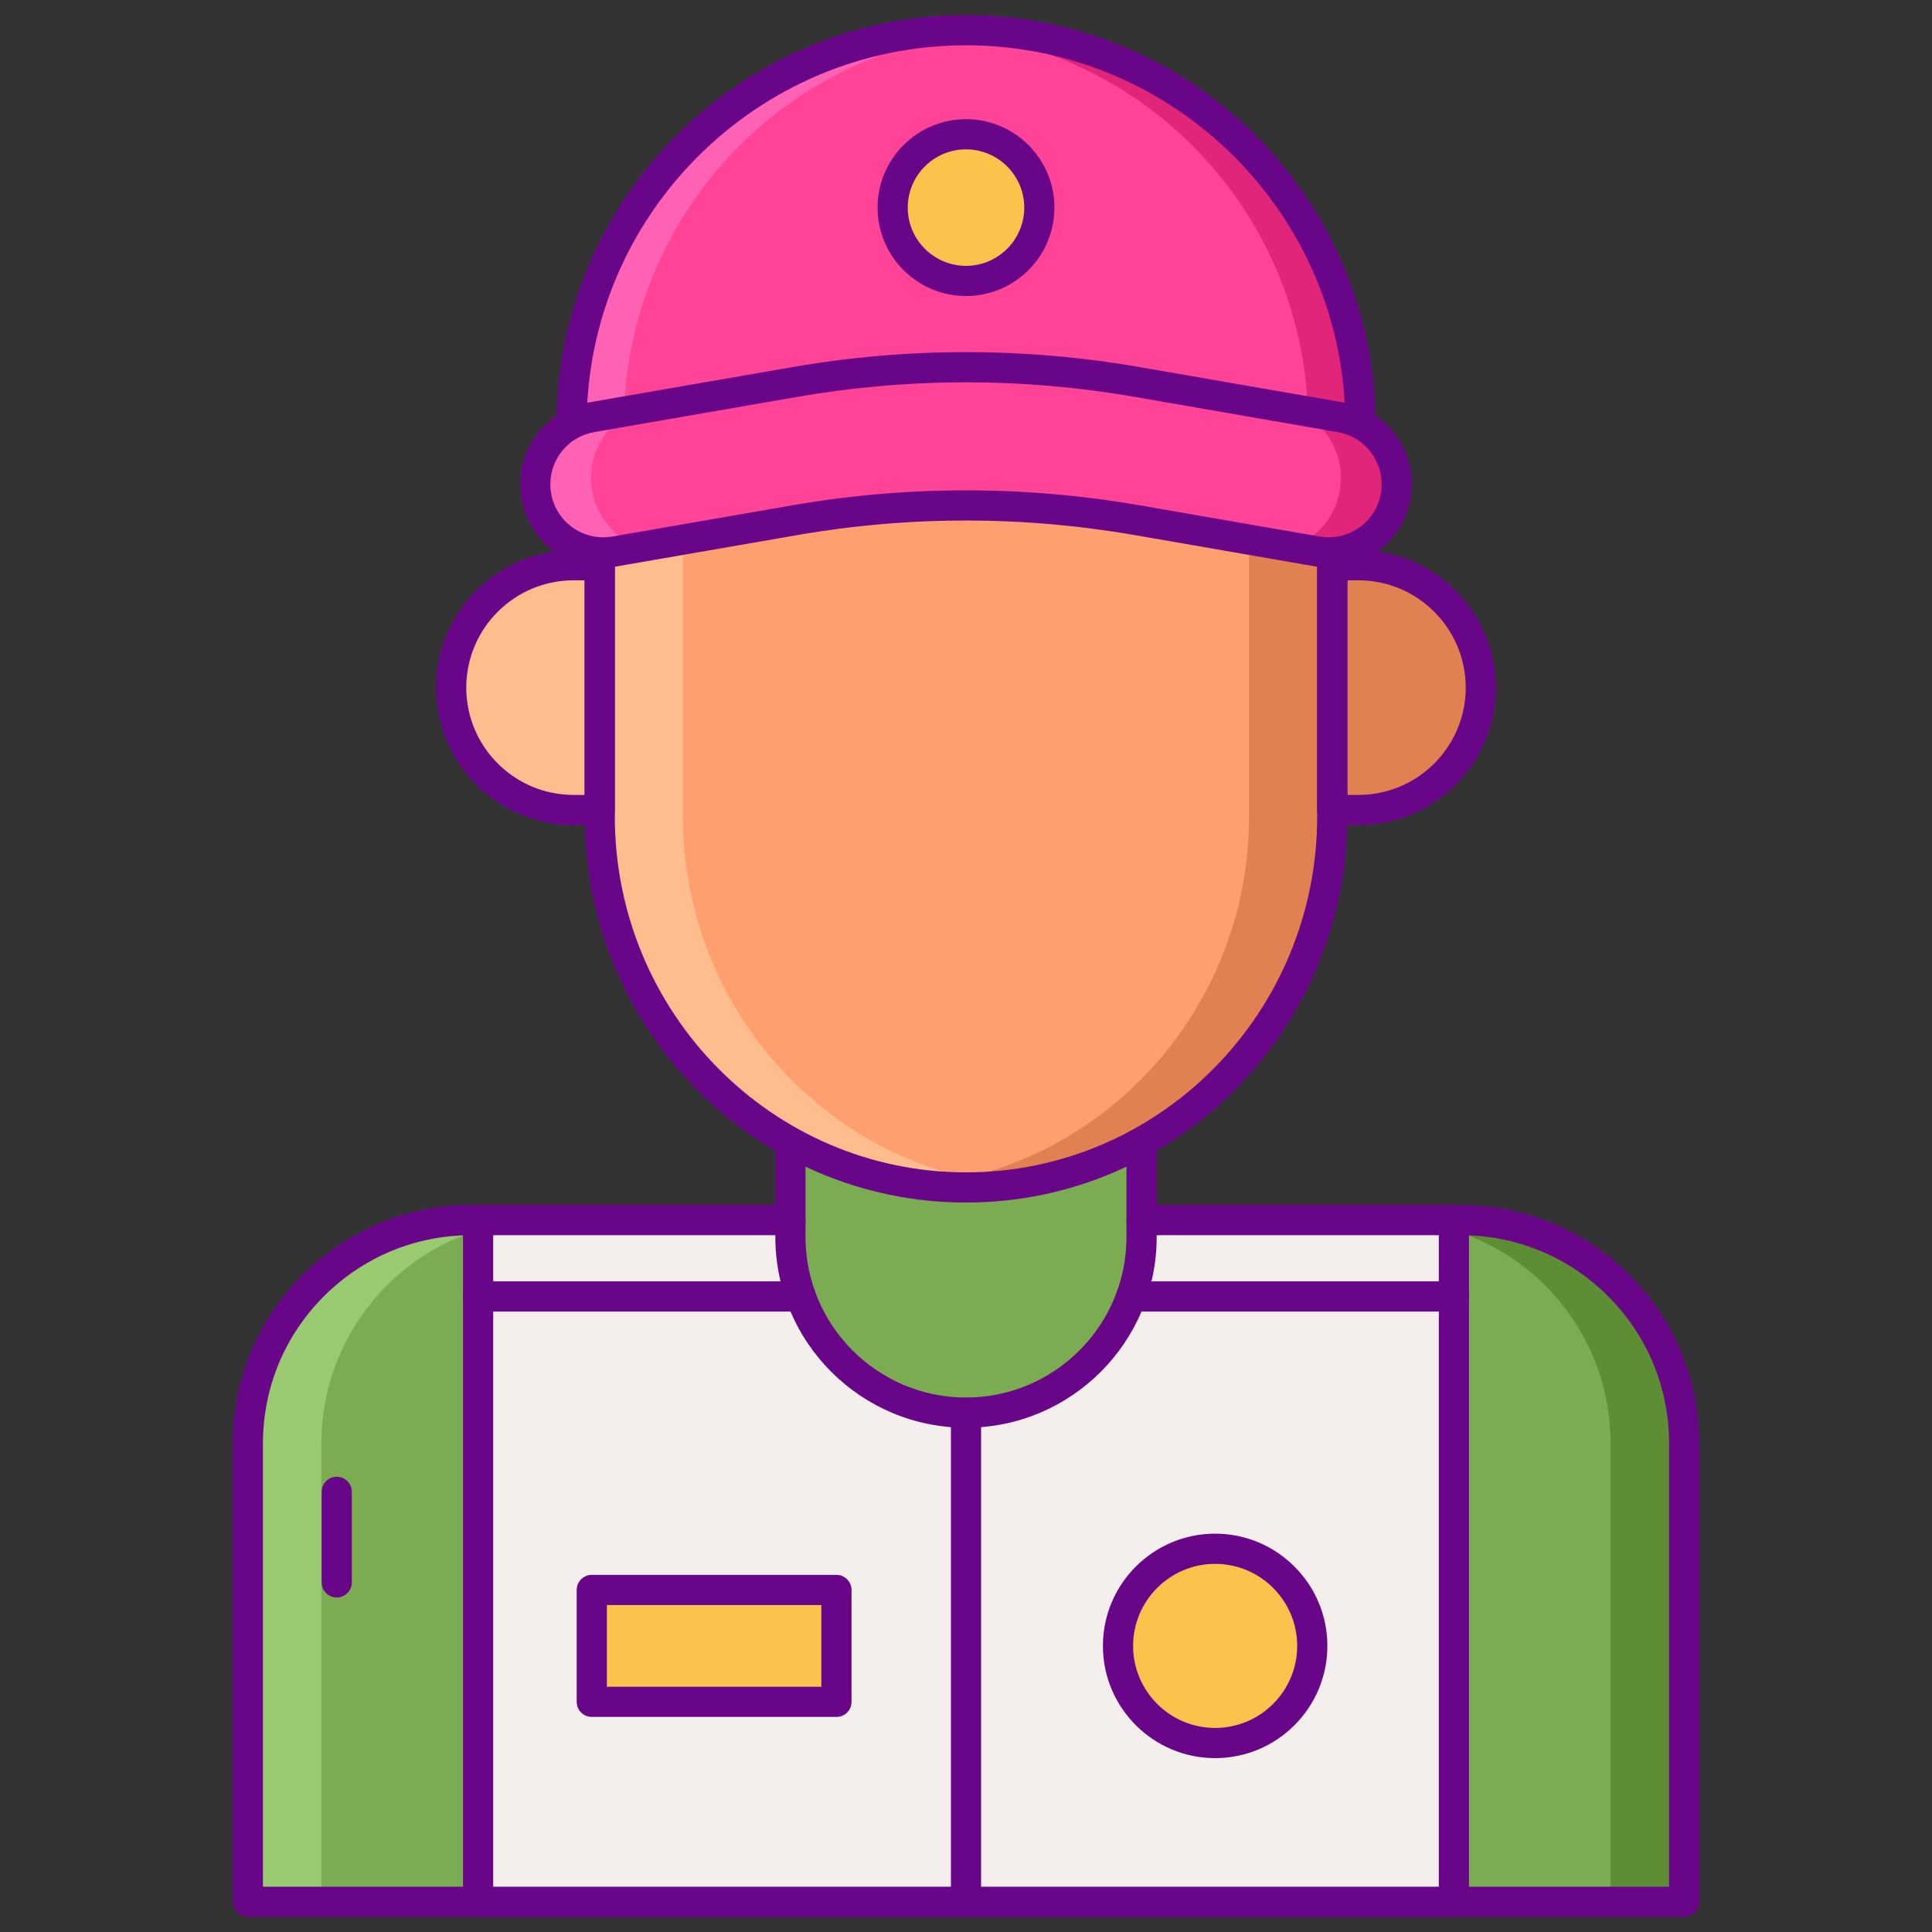 <svg xmlns="http://www.w3.org/2000/svg"  viewBox="0 0 256 256" width="64px" height="64px"><rect x="0" y="0" width="256" height="256" fill="#333333" stroke="none"/><path fill="#7bac51" d="M193.523,161.671H178.39h-27.126v-43.813H128h-23.264v43.813H77.61H62.477 c-16.347-0.021-29.616,13.214-29.637,29.561V252H128h95.16v-60.767C223.139,174.885,209.87,161.65,193.523,161.671z"/><path fill="#5d8e33" d="M193.523,161.671h-9.749c16.347-0.021,29.616,13.214,29.637,29.561V252h9.749v-60.767 C223.139,174.885,209.87,161.65,193.523,161.671z"/><path fill="#99ca6f" d="M62.477,161.671h9.749c-16.347-0.021-29.616,13.214-29.637,29.561V252H32.84v-60.767 C32.861,174.885,46.13,161.65,62.477,161.671z"/><path fill="#690589" d="M223.16,254H32.84c-1.104,0-2-0.896-2-2v-60.768c0.011-8.443,3.308-16.374,9.284-22.334 c5.966-5.951,13.89-9.227,22.314-9.227c0.014,0,0.028,0,0.042,0h40.256v-41.813c0-1.104,0.896-2,2-2h46.528c1.104,0,2,0.896,2,2 v41.813h40.256c0.013,0,0.028,0,0.042,0c8.426,0,16.348,3.275,22.314,9.227c5.976,5.96,9.273,13.892,9.284,22.332V252 C225.16,253.104,224.264,254,223.16,254z M34.84,250H221.16v-58.768c-0.009-7.37-2.889-14.296-8.108-19.502 c-5.211-5.197-12.132-8.059-19.49-8.059c-0.013,0-0.005,0.01-0.039,0h-42.258c-1.104,0-2-0.896-2-2v-41.813h-42.528v41.813 c0,1.104-0.896,2-2,2H62.478c-0.012,0-0.024,0-0.037,0c-7.361,0-14.281,2.861-19.492,8.059c-5.22,5.206-8.099,12.133-8.108,19.505 V250z"/><path fill="#f4efed" d="M151.264,161.671v2.247c0,12.848-10.416,23.264-23.264,23.264l0,0c-12.848,0-23.264-10.416-23.264-23.264 v-2.247H63.35V252H192.65v-90.329H151.264z"/><rect width="32.416" height="14.824" x="78.415" y="210.678" fill="#fcc24c"/><circle cx="161.013" cy="218.09" r="12.871" fill="#fcc24c" transform="rotate(-45.001 161.011 218.093)"/><path fill="#690589" d="M44.618,211.676c-1.104,0-2-0.896-2-2v-12c0-1.104,0.896-2,2-2s2,0.896,2,2v12 C46.618,210.781,45.722,211.676,44.618,211.676z"/><path fill="#690589" d="M192.649,254H63.351c-1.104,0-2-0.896-2-2v-90.329c0-1.104,0.896-2,2-2h41.385c1.104,0,2,0.896,2,2v2.246 c0,11.725,9.539,21.264,21.264,21.264s21.264-9.539,21.264-21.264v-2.246c0-1.104,0.896-2,2-2h41.385c1.104,0,2,0.896,2,2V252 C194.649,253.104,193.754,254,192.649,254z M65.351,250h125.299v-86.329h-37.385v0.246c0,13.931-11.333,25.264-25.264,25.264 s-25.264-11.333-25.264-25.264v-0.246H65.351V250z"/><path fill="#690589" d="M128,254c-1.104,0-2-0.896-2-2v-64.818c0-1.104,0.896-2,2-2s2,0.896,2,2V252C130,253.104,129.104,254,128,254 z"/><path fill="#690589" d="M110.831,227.502H78.415c-1.104,0-2-0.896-2-2v-14.824c0-1.104,0.896-2,2-2h32.416c1.104,0,2,0.896,2,2 v14.824C112.831,226.607,111.935,227.502,110.831,227.502z M80.415,223.502h28.416v-10.824H80.415V223.502z"/><path fill="#690589" d="M161.013,232.961c-8.2,0-14.871-6.671-14.871-14.871s6.671-14.871,14.871-14.871s14.871,6.671,14.871,14.871 S169.213,232.961,161.013,232.961z M161.013,207.219c-5.994,0-10.871,4.877-10.871,10.871s4.877,10.871,10.871,10.871 s10.871-4.876,10.871-10.871S167.007,207.219,161.013,207.219z"/><path fill="#690589" d="M106.103,173.785H63.351c-1.104,0-2-0.896-2-2s0.896-2,2-2h42.752c1.104,0,2,0.896,2,2 S107.208,173.785,106.103,173.785z"/><path fill="#690589" d="M192.649,173.785h-42.752c-1.104,0-2-0.896-2-2s0.896-2,2-2h42.752c1.104,0,2,0.896,2,2 S193.754,173.785,192.649,173.785z"/><path fill="#ffbd8e" d="M79.467,74.896h-3.465c-8.957,0-16.219,7.262-16.219,16.219c0,8.957,7.261,16.219,16.219,16.219h3.465 V74.896z"/><path fill="#e18152" d="M179.998,74.896h-3.465v32.437h3.465c8.957,0,16.218-7.261,16.218-16.219 C196.216,82.158,188.955,74.896,179.998,74.896z"/><path fill="#ff9f70" d="M128,157.344L128,157.344c-26.804,0-48.532-22.011-48.532-49.163V74.146 c0-27.152,21.729-49.163,48.532-49.163l0,0c26.804,0,48.533,22.011,48.533,49.163v34.036 C176.533,135.333,154.804,157.344,128,157.344z"/><path fill="#e18152" d="M128,24.983c-1.866,0-3.704,0.117-5.515,0.325c24.205,2.775,43.017,23.576,43.017,48.838v34.036 c0,25.262-18.812,46.062-43.017,48.838c1.811,0.208,3.649,0.325,5.515,0.325c26.804,0,48.533-22.011,48.533-49.163V74.146 C176.533,46.993,154.804,24.983,128,24.983z"/><path fill="#ffbd8e" d="M128,24.983c1.866,0,3.704,0.117,5.515,0.325c-24.206,2.775-43.018,23.576-43.018,48.838v34.036 c0,25.262,18.812,46.062,43.018,48.838c-1.811,0.208-3.649,0.325-5.515,0.325c-26.804,0-48.532-22.011-48.532-49.163V74.146 C79.467,46.993,101.196,24.983,128,24.983z"/><path fill="#690589" d="M128,159.344c-27.864,0-50.533-22.952-50.533-51.163V74.146c0-28.211,22.669-51.163,50.533-51.163 s50.533,22.952,50.533,51.163v34.036C178.533,136.393,155.864,159.344,128,159.344z M128,26.982 c-25.658,0-46.533,21.157-46.533,47.163v34.036c0,26.006,20.875,47.163,46.533,47.163s46.533-21.157,46.533-47.163V74.146 C174.533,48.14,153.658,26.982,128,26.982z"/><path fill="#690589" d="M79.467,109.333h-3.465c-10.046,0-18.219-8.173-18.219-18.218c0-10.046,8.173-18.219,18.219-18.219h3.465 c1.104,0,2,0.896,2,2v32.437C81.467,108.438,80.572,109.333,79.467,109.333z M76.002,76.896c-7.84,0-14.219,6.378-14.219,14.219 c0,7.84,6.378,14.218,14.219,14.218h1.465V76.896H76.002z"/><path fill="#690589" d="M179.998,109.333h-3.465c-1.104,0-2-0.896-2-2V74.896c0-1.104,0.896-2,2-2h3.465 c10.046,0,18.219,8.173,18.219,18.219C198.216,101.161,190.043,109.333,179.998,109.333z M178.533,105.333h1.465 c7.84,0,14.219-6.378,14.219-14.218c0-7.84-6.378-14.219-14.219-14.219h-1.465V105.333z"/><path fill="#ff4397" d="M128,4L128,4C99.135,4,75.736,27.399,75.736,56.264v6.389h104.528v-6.389C180.264,27.399,156.865,4,128,4z"/><path fill="#e12579" d="M128,4L128,4c-1.166,0-2.319,0.052-3.466,0.127c27.247,1.786,48.798,24.438,48.798,52.137v6.389h6.932 v-6.389C180.264,27.399,156.865,4,128,4z"/><path fill="#ff61b5" d="M128,4L128,4c1.166,0,2.319,0.052,3.466,0.127c-27.247,1.786-48.798,24.438-48.798,52.137v6.389h-6.932 v-6.389C75.736,27.399,99.135,4,128,4z"/><path fill="#690589" d="M180.264,64.653H75.736c-1.104,0-2-0.896-2-2v-6.39C73.736,26.343,98.079,2,128,2 s54.264,24.343,54.264,54.264v6.39C182.264,63.758,181.368,64.653,180.264,64.653z M77.736,60.653h100.527v-4.39 C178.264,28.548,155.715,6,128,6S77.736,28.548,77.736,56.264V60.653z"/><circle cx="128" cy="27.508" r="9.718" fill="#fcc24c" transform="rotate(-20.215 128.01 27.515)"/><path fill="#690589" d="M128,39.226c-6.461,0-11.718-5.256-11.718-11.718S121.539,15.79,128,15.79s11.718,5.256,11.718,11.718 S134.461,39.226,128,39.226z M128,19.79c-4.255,0-7.718,3.462-7.718,7.718s3.462,7.718,7.718,7.718s7.718-3.462,7.718-7.718 S132.255,19.79,128,19.79z"/><path fill="#ff4397" d="M174.51,73.063l-23.806-4.131c-15.023-2.607-30.383-2.607-45.407,0L81.49,73.063 c-5.517,0.957-10.564-3.29-10.564-8.889l0,0c0-4.388,3.157-8.139,7.48-8.889l26.891-4.666c15.023-2.607,30.383-2.607,45.407,0 l26.891,4.666c4.323,0.75,7.48,4.502,7.48,8.889v0C185.074,69.773,180.026,74.021,174.51,73.063z"/><path fill="#e12579" d="M177.594,55.285l-5.787-1.004c3.498,1.557,5.868,5.051,5.868,9.028c0,4.251-2.656,7.786-6.297,9.212 l3.131,0.543c5.517,0.957,10.564-3.29,10.564-8.889C185.074,59.787,181.917,56.035,177.594,55.285z"/><path fill="#ff61b5" d="M78.406,55.285l5.787-1.004c-3.498,1.557-5.868,5.051-5.868,9.028c0,4.251,2.656,7.786,6.297,9.212 l-3.131,0.543c-5.517,0.957-10.564-3.29-10.564-8.889C70.926,59.787,74.083,56.035,78.406,55.285z"/><path fill="#690589" d="M79.939,75.197c-2.575,0-5.083-0.902-7.087-2.589c-2.495-2.1-3.926-5.173-3.926-8.434 c0-5.374,3.843-9.941,9.138-10.86l26.891-4.666c15.292-2.653,30.799-2.653,46.091,0l26.891,4.666 c5.295,0.919,9.138,5.486,9.138,10.859c0,3.261-1.431,6.334-3.926,8.434c-2.495,2.099-5.767,2.982-8.98,2.426l-23.806-4.13 c-14.838-2.575-29.885-2.575-44.724,0l-23.806,4.13C81.201,75.143,80.568,75.197,79.939,75.197z M128,64.972 c7.7,0,15.399,0.664,23.045,1.99l23.806,4.13l0,0c2.046,0.355,4.132-0.208,5.722-1.545s2.501-3.295,2.501-5.373 c0-3.424-2.448-6.333-5.822-6.918l-26.891-4.666c-14.839-2.575-29.885-2.575-44.724,0l-26.891,4.666 c-3.374,0.585-5.822,3.495-5.822,6.918c0,2.077,0.912,4.035,2.501,5.373s3.673,1.901,5.722,1.545l23.806-4.13 C112.601,65.635,120.3,64.972,128,64.972z"/></svg>